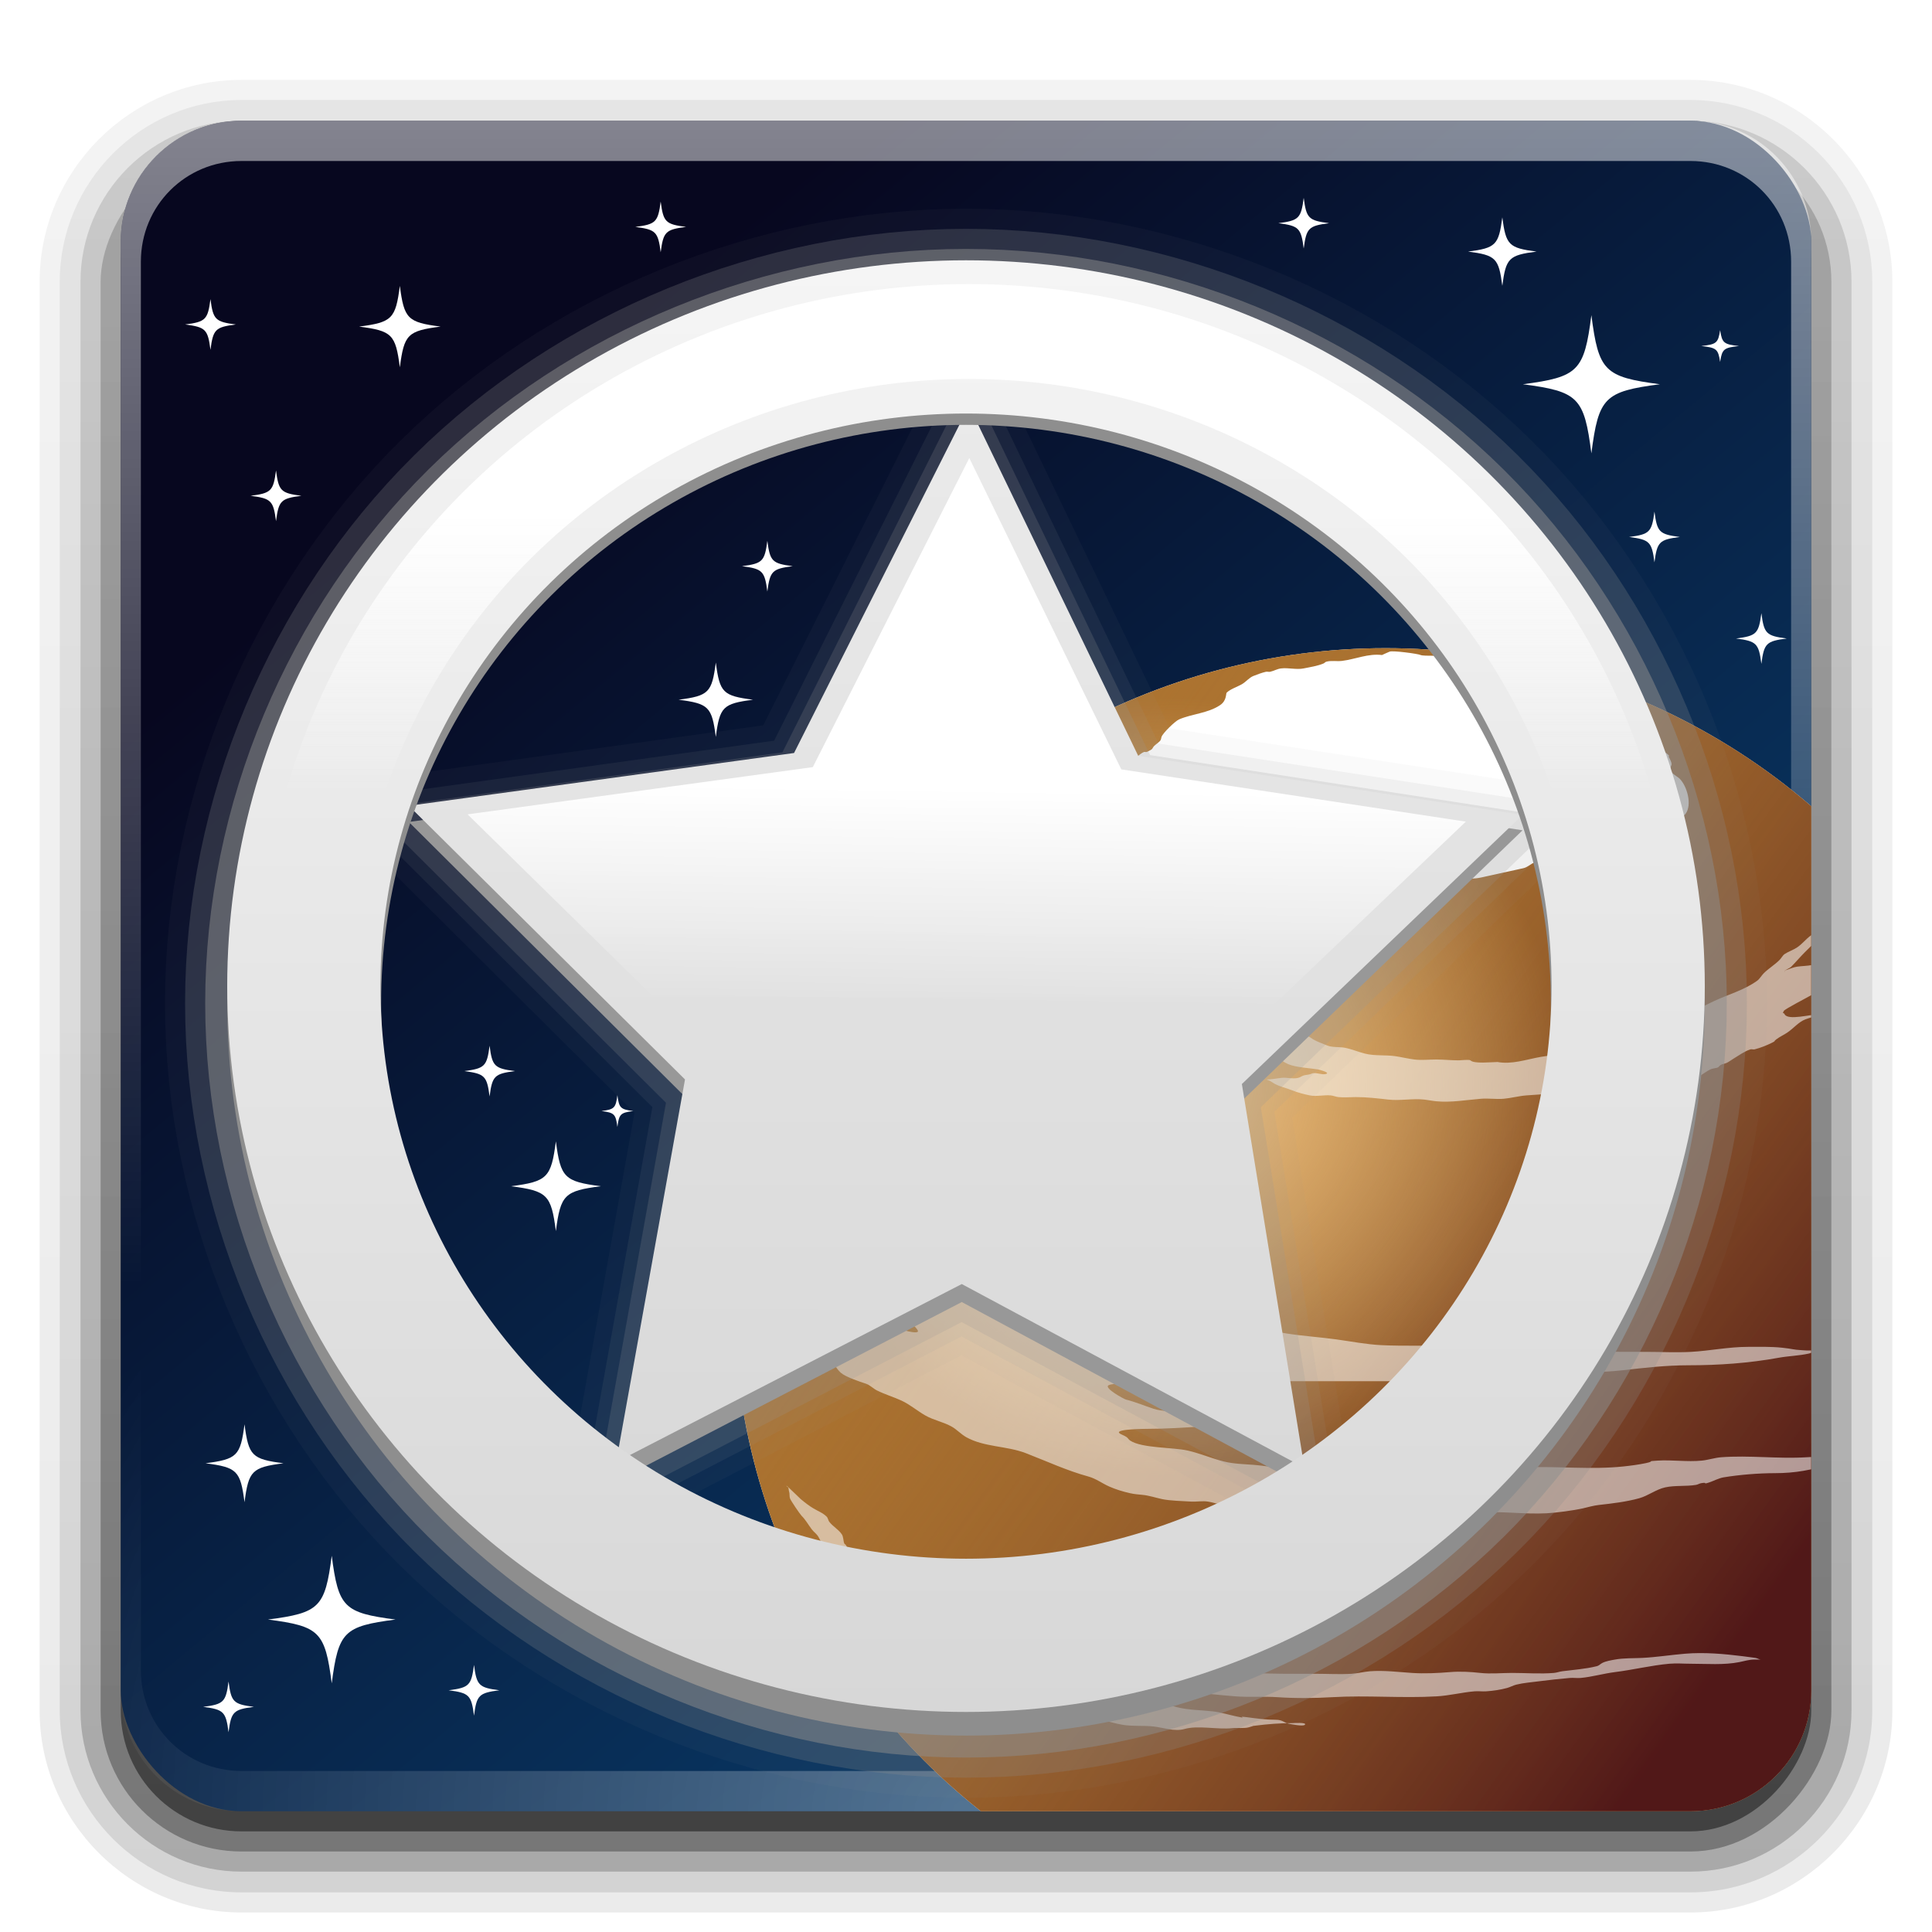 <?xml version="1.0" encoding="UTF-8" standalone="no"?>
<!-- Created with Inkscape (http://www.inkscape.org/) -->

<svg
   version="1.0"
   width="96"
   height="96"
   id="svg2408"
   sodipodi:docname="steam_icon_294100.svg"
   inkscape:version="1.2.2 (b0a8486541, 2022-12-01)"
   xmlns:inkscape="http://www.inkscape.org/namespaces/inkscape"
   xmlns:sodipodi="http://sodipodi.sourceforge.net/DTD/sodipodi-0.dtd"
   xmlns:xlink="http://www.w3.org/1999/xlink"
   xmlns="http://www.w3.org/2000/svg"
   xmlns:svg="http://www.w3.org/2000/svg"
   xmlns:rdf="http://www.w3.org/1999/02/22-rdf-syntax-ns#"
   xmlns:cc="http://creativecommons.org/ns#"
   xmlns:dc="http://purl.org/dc/elements/1.1/">
  <sodipodi:namedview
     id="namedview24059"
     pagecolor="#ffffff"
     bordercolor="#000000"
     borderopacity="0.25"
     inkscape:showpageshadow="2"
     inkscape:pageopacity="0.0"
     inkscape:pagecheckerboard="0"
     inkscape:deskcolor="#d1d1d1"
     showgrid="false"
     inkscape:zoom="7.5645694"
     inkscape:cx="48.119064"
     inkscape:cy="72.310792"
     inkscape:current-layer="svg2408"
     inkscape:window-width="2758"
     inkscape:window-height="1300"
     inkscape:window-x="1121"
     inkscape:window-y="1478"
     inkscape:window-maximized="0" />
  <defs
     id="defs2410">
    <linearGradient
       inkscape:collect="always"
       id="linearGradient12343">
      <stop
         style="stop-color:#a77330;stop-opacity:0;"
         offset="0"
         id="stop12339" />
      <stop
         style="stop-color:#511818;stop-opacity:1;"
         offset="0.76"
         id="stop12341" />
    </linearGradient>
    <linearGradient
       inkscape:collect="always"
       id="linearGradient12332">
      <stop
         style="stop-color:#f2c384;stop-opacity:1;"
         offset="0"
         id="stop12328" />
      <stop
         style="stop-color:#ffd78d;stop-opacity:0;"
         offset="0.597"
         id="stop12330" />
    </linearGradient>
    <linearGradient
       inkscape:collect="always"
       id="linearGradient4229">
      <stop
         style="stop-color:#fefefe;stop-opacity:0;"
         offset="0.628"
         id="stop4225" />
      <stop
         style="stop-color:#ffffff;stop-opacity:1;"
         offset="0.825"
         id="stop4227" />
    </linearGradient>
    <linearGradient
       inkscape:collect="always"
       id="linearGradient3218">
      <stop
         style="stop-color:#d9d9d9;stop-opacity:1;"
         offset="0"
         id="stop3214" />
      <stop
         style="stop-color:#eaeaea;stop-opacity:1;"
         offset="1"
         id="stop3216" />
    </linearGradient>
    <linearGradient
       inkscape:collect="always"
       id="linearGradient2860">
      <stop
         style="stop-color:#ffffff;stop-opacity:0;"
         offset="0"
         id="stop2856" />
      <stop
         style="stop-color:#ffffff;stop-opacity:1;"
         offset="0.392"
         id="stop2858" />
    </linearGradient>
    <linearGradient
       inkscape:collect="always"
       id="linearGradient2360">
      <stop
         style="stop-color:#d7d7d7;stop-opacity:1;"
         offset="0"
         id="stop2356" />
      <stop
         style="stop-color:#f5f5f5;stop-opacity:1;"
         offset="1"
         id="stop2358" />
    </linearGradient>
    <linearGradient
       id="linearGradient3729">
      <stop
         id="stop3731"
         style="stop-color:#1c59ad;stop-opacity:1"
         offset="0" />
      <stop
         id="stop3733"
         style="stop-color:#377ad6;stop-opacity:1"
         offset="1" />
    </linearGradient>
    <linearGradient
       x1="45.448"
       y1="92.54"
       x2="45.448"
       y2="7.017"
       id="ButtonShadow"
       gradientUnits="userSpaceOnUse"
       gradientTransform="scale(1.006,0.994)">
      <stop
         id="stop3750"
         style="stop-color:#000000;stop-opacity:1"
         offset="0" />
      <stop
         id="stop3752"
         style="stop-color:#000000;stop-opacity:0.588"
         offset="1" />
    </linearGradient>
    <linearGradient
       id="linearGradient3737">
      <stop
         id="stop3739"
         style="stop-color:#ffffff;stop-opacity:1"
         offset="0" />
      <stop
         id="stop3741"
         style="stop-color:#ffffff;stop-opacity:0"
         offset="1" />
    </linearGradient>
    <linearGradient
       id="linearGradient3700">
      <stop
         id="stop3702"
         style="stop-color:#083c6b;stop-opacity:1;"
         offset="0.197" />
      <stop
         id="stop3704"
         style="stop-color:#07071f;stop-opacity:1;"
         offset="1" />
    </linearGradient>
    <linearGradient
       x1="86.824"
       y1="89.824"
       x2="27.737"
       y2="18.498"
       id="linearGradient3706"
       xlink:href="#linearGradient3700"
       gradientUnits="userSpaceOnUse" />
    <filter
       color-interpolation-filters="sRGB"
       id="filter3174"
       x="-0.048"
       y="-0.048"
       width="1.095"
       height="1.097">
      <feGaussianBlur
         stdDeviation="1.71"
         id="feGaussianBlur3176" />
    </filter>
    <linearGradient
       x1="36.357"
       y1="6"
       x2="36.357"
       y2="63.893"
       id="linearGradient3188"
       xlink:href="#linearGradient3737"
       gradientUnits="userSpaceOnUse" />
    <linearGradient
       x1="45.448"
       y1="92.54"
       x2="45.448"
       y2="7.017"
       id="ButtonShadow-0"
       gradientUnits="userSpaceOnUse"
       gradientTransform="matrix(1.006,0,0,0.994,100,0)">
      <stop
         id="stop3750-8"
         style="stop-color:#000000;stop-opacity:1"
         offset="0" />
      <stop
         id="stop3752-5"
         style="stop-color:#000000;stop-opacity:0.588"
         offset="1" />
    </linearGradient>
    <linearGradient
       x1="32.251"
       y1="6.132"
       x2="32.251"
       y2="90.239"
       id="linearGradient3780"
       xlink:href="#ButtonShadow-0"
       gradientUnits="userSpaceOnUse"
       gradientTransform="matrix(1.024,0,0,1.012,-1.143,-98.071)" />
    <linearGradient
       x1="32.251"
       y1="6.132"
       x2="32.251"
       y2="90.239"
       id="linearGradient3772"
       xlink:href="#ButtonShadow-0"
       gradientUnits="userSpaceOnUse"
       gradientTransform="matrix(1.024,0,0,1.012,-1.143,-98.071)" />
    <linearGradient
       x1="32.251"
       y1="6.132"
       x2="32.251"
       y2="90.239"
       id="linearGradient3725"
       xlink:href="#ButtonShadow-0"
       gradientUnits="userSpaceOnUse"
       gradientTransform="matrix(1.024,0,0,1.012,-1.143,-98.071)" />
    <linearGradient
       x1="32.251"
       y1="6.132"
       x2="32.251"
       y2="90.239"
       id="linearGradient3721"
       xlink:href="#ButtonShadow-0"
       gradientUnits="userSpaceOnUse"
       gradientTransform="translate(0,-97)" />
    <linearGradient
       x1="32.251"
       y1="6.132"
       x2="32.251"
       y2="90.239"
       id="linearGradient3760"
       xlink:href="#ButtonShadow-0"
       gradientUnits="userSpaceOnUse"
       gradientTransform="matrix(1.024,0,0,1.012,-1.143,-98.071)" />
    <linearGradient
       id="linearGradient3737-0">
      <stop
         id="stop3739-6"
         style="stop-color:#ffffff;stop-opacity:1"
         offset="0" />
      <stop
         id="stop3741-0"
         style="stop-color:#ffffff;stop-opacity:0"
         offset="1" />
    </linearGradient>
    <radialGradient
       cx="48"
       cy="90.172"
       r="42"
       fx="48"
       fy="90.172"
       id="radialGradient2903"
       xlink:href="#linearGradient3737-0"
       gradientUnits="userSpaceOnUse"
       gradientTransform="matrix(1.157,0,0,0.996,-7.551,0.197)" />
    <clipPath
       id="clipPath3782">
      <path
         d="m -98,6 c -3.324,0 -6,2.676 -6,6 l 0,72 c 0,3.324 2.676,6 6,6 l 72,0 c 3.324,0 6,-2.676 6,-6 l 0,-72 c 0,-3.324 -2.676,-6 -6,-6 l -72,0 z m 59.062,12 C -38.336,17.991 -38,18.031 -38,18.031 l 0,12.062 C -50.051,30.306 -53,42.062 -53,42.062 l 9.062,0 0,12.062 -14.094,0 C -66.508,80.277 -86,77.938 -86,77.938 l 0,-12.062 c 0,0 12.376,2.298 18.688,-20.75 6.908,-25.227 24.168,-27.061 28.375,-27.125 z"
         inkscape:connector-curvature="0"
         id="path3784"
         style="fill:#ff00ff;fill-opacity:1;fill-rule:nonzero;stroke:none" />
    </clipPath>
    <filter
       x="-0.183"
       y="-0.146"
       width="1.366"
       height="1.292"
       color-interpolation-filters="sRGB"
       id="filter3786">
      <feGaussianBlur
         id="feGaussianBlur3788"
         stdDeviation="3.24" />
    </filter>
    <linearGradient
       x1="46.907"
       y1="75.471"
       x2="46.907"
       y2="36.246"
       id="linearGradient3745"
       xlink:href="#linearGradient3729"
       gradientUnits="userSpaceOnUse"
       gradientTransform="translate(-2)" />
    <linearGradient
       id="linearGradient3737-9">
      <stop
         id="stop3739-2"
         style="stop-color:#ffffff;stop-opacity:1"
         offset="0" />
      <stop
         id="stop3741-1"
         style="stop-color:#ffffff;stop-opacity:0"
         offset="1" />
    </linearGradient>
    <clipPath
       id="clipPath3613">
      <rect
         width="84"
         height="84"
         rx="6"
         ry="6"
         x="6"
         y="6"
         id="rect3615"
         style="fill:#ffffff;fill-opacity:1;fill-rule:nonzero;stroke:none" />
    </clipPath>
    <filter
       x="-0.196"
       y="-0.196"
       width="1.392"
       height="1.392"
       color-interpolation-filters="sRGB"
       id="filter3794">
      <feGaussianBlur
         id="feGaussianBlur3796"
         stdDeviation="5.28" />
    </filter>
    <linearGradient
       x1="48"
       y1="20.221"
       x2="48"
       y2="138.661"
       id="linearGradient4186"
       xlink:href="#linearGradient3737-9"
       gradientUnits="userSpaceOnUse" />
    <linearGradient
       id="linearGradient2660">
      <stop
         style="stop-color:#edeeec;stop-opacity:1;"
         offset="0"
         id="stop2662" />
      <stop
         style="stop-color:#babdb6;stop-opacity:1;"
         offset="1"
         id="stop2664" />
    </linearGradient>
    <linearGradient
       id="linearGradient15653">
      <stop
         style="stop-color:#f0f1ee;stop-opacity:1;"
         offset="0"
         id="stop15655" />
      <stop
         style="stop-color:#d5d9d1;stop-opacity:1;"
         offset="1"
         id="stop15657" />
    </linearGradient>
    <linearGradient
       inkscape:collect="always"
       xlink:href="#linearGradient2360"
       id="linearGradient2362"
       x1="48.354"
       y1="85.063"
       x2="48.354"
       y2="12.996"
       gradientUnits="userSpaceOnUse" />
    <linearGradient
       inkscape:collect="always"
       xlink:href="#linearGradient3218"
       id="linearGradient2862"
       x1="27.528"
       y1="44.51"
       x2="19.333"
       y2="-4.753"
       gradientUnits="userSpaceOnUse" />
    <linearGradient
       inkscape:collect="always"
       xlink:href="#linearGradient2860"
       id="linearGradient3212"
       gradientUnits="userSpaceOnUse"
       x1="23.646"
       y1="23.846"
       x2="19.333"
       y2="-4.753" />
    <linearGradient
       inkscape:collect="always"
       xlink:href="#linearGradient4229"
       id="linearGradient4222"
       gradientUnits="userSpaceOnUse"
       x1="48.354"
       y1="85.063"
       x2="48.354"
       y2="12.996"
       gradientTransform="translate(0.141,-0.268)" />
    <radialGradient
       inkscape:collect="always"
       xlink:href="#linearGradient12332"
       id="radialGradient12334"
       cx="-86.267"
       cy="25.836"
       fx="-86.267"
       fy="25.836"
       r="32.395"
       gradientUnits="userSpaceOnUse" />
    <linearGradient
       inkscape:collect="always"
       xlink:href="#linearGradient12343"
       id="linearGradient12345"
       x1="-101.981"
       y1="26.894"
       x2="-47.529"
       y2="66.011"
       gradientUnits="userSpaceOnUse" />
    <clipPath
       clipPathUnits="userSpaceOnUse"
       id="clipPath12613">
      <rect
         width="84"
         height="84"
         rx="6"
         ry="6"
         x="-138.722"
         y="-22.193"
         id="rect12615"
         style="fill:#000000;fill-opacity:1;fill-rule:nonzero;stroke:none" />
    </clipPath>
    <filter
       inkscape:collect="always"
       style="color-interpolation-filters:sRGB"
       id="filter14669"
       x="-0.103"
       y="-0.103"
       width="1.205"
       height="1.205">
      <feGaussianBlur
         inkscape:collect="always"
         stdDeviation="1.038"
         id="feGaussianBlur14671" />
    </filter>
    <filter
       inkscape:collect="always"
       style="color-interpolation-filters:sRGB"
       id="filter15399"
       x="-0.057"
       y="-0.057"
       width="1.113"
       height="1.113">
      <feGaussianBlur
         inkscape:collect="always"
         stdDeviation="1.527"
         id="feGaussianBlur15401" />
    </filter>
  </defs>
  <g
     id="layer7"
     style="display:inline">
    <path
       d="m 12,-95.031 c -5.511,0 -10.031,4.52 -10.031,10.031 l 0,71 c 0,5.511 4.52,10.031 10.031,10.031 l 72,0 c 5.511,0 10.031,-4.52 10.031,-10.031 l 0,-71 c 0,-5.511 -4.52,-10.031 -10.031,-10.031 l -72,0 z"
       transform="scale(1,-1)"
       id="path3786"
       style="opacity:0.08;fill:url(#linearGradient3760);fill-opacity:1;fill-rule:nonzero;stroke:none;display:inline" />
    <path
       d="m 12,-94.031 c -4.972,0 -9.031,4.06 -9.031,9.031 l 0,71 c 0,4.972 4.06,9.031 9.031,9.031 l 72,0 c 4.972,0 9.031,-4.06 9.031,-9.031 l 0,-71 c 0,-4.972 -4.06,-9.031 -9.031,-9.031 l -72,0 z"
       transform="scale(1,-1)"
       id="path3778"
       style="opacity:0.1;fill:url(#linearGradient3780);fill-opacity:1;fill-rule:nonzero;stroke:none;display:inline" />
    <path
       d="m 12,-93 c -4.409,0 -8,3.591 -8,8 l 0,71 c 0,4.409 3.591,8 8,8 l 72,0 c 4.409,0 8,-3.591 8,-8 l 0,-71 c 0,-4.409 -3.591,-8 -8,-8 l -72,0 z"
       transform="scale(1,-1)"
       id="path3770"
       style="opacity:0.2;fill:url(#linearGradient3772);fill-opacity:1;fill-rule:nonzero;stroke:none;display:inline" />
    <rect
       width="86"
       height="85"
       rx="7"
       ry="7"
       x="5"
       y="-92"
       transform="scale(1,-1)"
       id="rect3723"
       style="opacity:0.3;fill:url(#linearGradient3725);fill-opacity:1;fill-rule:nonzero;stroke:none;display:inline" />
    <rect
       width="84"
       height="84"
       rx="6"
       ry="6"
       x="6"
       y="-91"
       transform="scale(1,-1)"
       id="rect3716"
       style="opacity:0.45;fill:url(#linearGradient3721);fill-opacity:1;fill-rule:nonzero;stroke:none;display:inline" />
  </g>
  <g
     id="layer1">
    <rect
       width="84"
       height="84"
       rx="6"
       ry="6"
       x="6"
       y="6"
       id="rect2419"
       style="fill:url(#linearGradient3706);fill-opacity:1;fill-rule:nonzero;stroke:none" />
    <path
       d="M 12,6 C 8.676,6 6,8.676 6,12 l 0,2 0,68 0,2 c 0,0.335 0.041,0.651 0.094,0.969 0.049,0.296 0.097,0.597 0.188,0.875 0.01,0.03 0.021,0.064 0.031,0.094 0.099,0.288 0.235,0.547 0.375,0.812 0.145,0.274 0.316,0.536 0.5,0.781 0.184,0.246 0.374,0.473 0.594,0.688 0.44,0.428 0.943,0.815 1.5,1.094 0.279,0.14 0.573,0.247 0.875,0.344 -0.256,-0.1 -0.487,-0.236 -0.719,-0.375 -0.007,-0.004 -0.024,0.004 -0.031,0 -0.032,-0.019 -0.062,-0.043 -0.094,-0.062 -0.12,-0.077 -0.231,-0.164 -0.344,-0.25 -0.106,-0.081 -0.213,-0.161 -0.312,-0.25 C 8.478,88.557 8.309,88.373 8.156,88.188 8.049,88.057 7.938,87.922 7.844,87.781 7.819,87.743 7.805,87.695 7.781,87.656 7.716,87.553 7.651,87.452 7.594,87.344 7.493,87.149 7.388,86.928 7.312,86.719 7.305,86.697 7.289,86.678 7.281,86.656 7.249,86.564 7.245,86.469 7.219,86.375 7.188,86.268 7.148,86.172 7.125,86.062 7.052,85.721 7,85.364 7,85 L 7,83 7,15 7,13 C 7,10.218 9.218,8 12,8 l 2,0 68,0 2,0 c 2.782,0 5,2.218 5,5 l 0,2 0,68 0,2 c 0,0.364 -0.052,0.721 -0.125,1.062 -0.044,0.207 -0.088,0.398 -0.156,0.594 -0.008,0.022 -0.023,0.041 -0.031,0.062 -0.063,0.174 -0.138,0.367 -0.219,0.531 -0.042,0.083 -0.079,0.17 -0.125,0.25 -0.055,0.097 -0.127,0.188 -0.188,0.281 -0.094,0.141 -0.205,0.276 -0.312,0.406 -0.143,0.174 -0.303,0.347 -0.469,0.5 -0.011,0.01 -0.02,0.021 -0.031,0.031 -0.138,0.126 -0.285,0.234 -0.438,0.344 -0.103,0.073 -0.204,0.153 -0.312,0.219 -0.007,0.004 -0.024,-0.004 -0.031,0 -0.232,0.139 -0.463,0.275 -0.719,0.375 0.302,-0.097 0.596,-0.204 0.875,-0.344 0.557,-0.279 1.06,-0.666 1.5,-1.094 0.22,-0.214 0.409,-0.442 0.594,-0.688 0.184,-0.246 0.355,-0.508 0.5,-0.781 0.14,-0.265 0.276,-0.525 0.375,-0.812 0.01,-0.031 0.021,-0.063 0.031,-0.094 0.09,-0.278 0.139,-0.579 0.188,-0.875 C 89.959,84.651 90,84.335 90,84 l 0,-2 0,-68 0,-2 C 90,8.676 87.324,6 84,6 L 12,6 z"
       inkscape:connector-curvature="0"
       id="rect3728"
       style="opacity:0.5;fill:url(#linearGradient3188);fill-opacity:1;fill-rule:nonzero;stroke:none" />
    <path
       d="M 12,90 C 8.676,90 6,87.324 6,84 V 82 14 12 c 0,-0.335 0.041,-0.651 0.094,-0.969 0.049,-0.296 0.097,-0.597 0.188,-0.875 C 6.291,10.126 6.302,10.093 6.312,10.062 6.411,9.775 6.547,9.515 6.688,9.25 6.832,8.976 7.003,8.714 7.188,8.469 7.372,8.223 7.561,7.995 7.781,7.781 8.221,7.353 8.724,6.967 9.281,6.688 9.56,6.548 9.855,6.441 10.156,6.344 9.9,6.444 9.67,6.58 9.438,6.719 c -0.007,0.004 -0.024,-0.004 -0.031,0 -0.032,0.019 -0.062,0.043 -0.094,0.062 -0.12,0.077 -0.231,0.164 -0.344,0.25 -0.106,0.081 -0.213,0.161 -0.312,0.25 C 8.478,7.443 8.309,7.627 8.156,7.812 8.049,7.943 7.938,8.078 7.844,8.219 7.819,8.257 7.805,8.305 7.781,8.344 7.716,8.447 7.651,8.548 7.594,8.656 7.493,8.851 7.388,9.072 7.312,9.281 7.305,9.303 7.289,9.322 7.281,9.344 7.249,9.436 7.245,9.531 7.219,9.625 7.188,9.732 7.148,9.828 7.125,9.938 7.052,10.279 7,10.636 7,11 v 2 68 2 c 0,2.782 2.218,5 5,5 h 2 68 2 c 2.782,0 5,-2.218 5,-5 V 81 13 11 C 89,10.636 88.948,10.279 88.875,9.938 88.831,9.731 88.787,9.54 88.719,9.344 88.711,9.322 88.695,9.303 88.688,9.281 88.625,9.108 88.549,8.914 88.469,8.75 88.427,8.667 88.39,8.58 88.344,8.5 88.289,8.403 88.217,8.312 88.156,8.219 88.062,8.078 87.951,7.943 87.844,7.812 87.701,7.638 87.541,7.466 87.375,7.312 87.364,7.302 87.355,7.291 87.344,7.281 87.205,7.156 87.059,7.047 86.906,6.938 86.804,6.864 86.702,6.784 86.594,6.719 c -0.007,-0.004 -0.024,0.004 -0.031,0 -0.232,-0.139 -0.463,-0.275 -0.719,-0.375 0.302,0.097 0.596,0.204 0.875,0.344 0.557,0.279 1.06,0.666 1.5,1.094 0.22,0.214 0.409,0.442 0.594,0.688 0.184,0.246 0.355,0.508 0.5,0.781 0.14,0.265 0.276,0.525 0.375,0.812 0.01,0.031 0.021,0.063 0.031,0.094 0.09,0.278 0.139,0.579 0.188,0.875 C 89.959,11.349 90,11.665 90,12 v 2 68 2 c 0,3.324 -2.676,6 -6,6 z"
       inkscape:connector-curvature="0"
       id="path3615"
       style="display:inline;opacity:0.3;fill:url(#radialGradient2903);fill-opacity:1;fill-rule:nonzero;stroke:none" />
  </g>
  <g
     id="g12533"
     transform="translate(144.722,28.193)"
     clip-path="url(#clipPath12613)"
     style="display:inline;filter:url(#filter14669)">
    <circle
       style="display:inline;opacity:1;fill:#ffffff;fill-opacity:1;stroke:none;stroke-width:4.714;stroke-linecap:round;stroke-linejoin:round;stroke-dasharray:none;stroke-opacity:1;filter:url(#filter15399)"
       id="circle12361"
       cx="-75.871"
       cy="36.409"
       r="32.395" />
    <circle
       style="display:inline;opacity:1;fill:#ac7330;fill-opacity:1;stroke:none;stroke-width:4.714;stroke-linecap:round;stroke-linejoin:round;stroke-dasharray:none;stroke-opacity:1"
       id="path9642"
       cx="-75.871"
       cy="36.409"
       r="32.395" />
    <circle
       style="display:inline;opacity:1;fill:url(#linearGradient12345);fill-opacity:1;stroke:none;stroke-width:4.714;stroke-linecap:round;stroke-linejoin:round;stroke-dasharray:none;stroke-opacity:1"
       id="circle12336"
       cx="-75.871"
       cy="36.409"
       r="32.395" />
    <circle
       style="display:inline;opacity:1;fill:url(#radialGradient12334);fill-opacity:1;stroke:none;stroke-width:4.714;stroke-linecap:round;stroke-linejoin:round;stroke-dasharray:none;stroke-opacity:1"
       id="circle12325"
       cx="-75.871"
       cy="36.409"
       r="32.395" />
    <path
       style="opacity:1;fill:#ffffff;fill-opacity:1;stroke:none;stroke-width:4.714;stroke-linecap:round;stroke-linejoin:round;stroke-dasharray:none;stroke-opacity:1"
       d="m -76.043,4.356 c -0.687,-0.088 -1.325,0.207 -1.994,0.291 -0.263,0.033 -0.537,-0.031 -0.789,0.042 -0.048,0.014 -0.079,0.063 -0.125,0.083 -0.296,0.127 -0.683,0.186 -0.997,0.249 -0.358,0.072 -0.758,-0.045 -1.121,0 -0.193,0.024 -0.358,0.126 -0.54,0.166 -0.068,0.015 -0.14,-0.015 -0.208,0 -0.188,0.042 -0.439,0.134 -0.623,0.208 -0.218,0.087 -0.364,0.291 -0.581,0.415 -0.22,0.126 -0.569,0.237 -0.748,0.415 -0.048,0.047 0.013,0.393 -0.332,0.623 -0.605,0.403 -1.38,0.425 -2.035,0.706 -0.185,0.079 -0.805,0.671 -0.872,0.872 -0.026,0.078 -0.013,0.138 -0.083,0.208 -0.096,0.096 -0.196,0.155 -0.291,0.249 -0.043,0.043 -0.079,0.143 -0.125,0.166 -0.061,0.03 -0.177,0.11 -0.249,0.125 -0.041,0.008 -0.086,-0.015 -0.125,0 -0.191,0.076 -0.479,0.355 -0.623,0.498 -0.311,0.311 -0.521,1.319 -0.291,1.703 0.163,0.272 0.534,0.411 0.789,0.581 0.057,0.038 0.043,0.064 0.083,0.125 0.078,0.117 0.245,0.195 0.291,0.332 0.103,0.308 0.298,0.628 0.581,0.831 0.655,0.468 1.661,0.478 2.367,0.831 0.33,0.165 0.686,0.306 1.038,0.457 0.336,0.144 0.65,0.383 0.997,0.498 0.511,0.17 1.055,0.174 1.578,0.249 0.343,0.049 0.688,0.137 1.038,0.166 0.61,0.051 1.177,-0.213 1.786,-0.166 0.469,0.036 0.95,0.142 1.412,0.208 0.291,0.042 0.621,0 0.914,0 0.448,0 0.919,0.106 1.371,0.042 0.381,-0.054 0.727,-0.083 1.121,-0.083 0.692,0 1.672,0.104 2.326,-0.042 0.683,-0.152 1.386,-0.303 2.077,-0.457 0.198,-0.044 0.362,-0.202 0.54,-0.291 0.145,-0.073 0.342,-0.096 0.498,-0.125 0.951,-0.173 1.891,-0.307 2.824,-0.54 0.338,-0.085 0.907,0.013 1.287,-0.042 0.311,-0.044 0.63,-0.294 0.914,-0.415 0.241,-0.103 0.523,-0.141 0.748,-0.291 0.294,-0.196 0.537,-0.486 0.831,-0.706 0.138,-0.103 0.308,-0.147 0.415,-0.291 0.338,-0.451 0.076,-1.377 -0.291,-1.744 -0.112,-0.112 -0.401,-0.248 -0.457,-0.415 -0.032,-0.096 0.023,-0.212 0.042,-0.249 0.052,-0.103 -0.085,-0.336 -0.125,-0.415 -0.012,-0.025 0.02,-0.063 0,-0.083 -0.172,-0.172 -0.417,-0.293 -0.581,-0.457 -0.089,-0.089 -0.159,-0.302 -0.249,-0.415 -0.116,-0.144 -0.307,-0.232 -0.457,-0.332 -0.124,-0.082 -0.171,-0.278 -0.291,-0.374 -0.209,-0.167 -0.45,-0.296 -0.665,-0.457 -0.109,-0.082 -0.161,-0.202 -0.249,-0.291 -0.155,-0.155 -0.44,-0.158 -0.623,-0.249 -0.035,-0.018 -0.048,-0.066 -0.083,-0.083 -0.033,-0.017 -0.091,0.017 -0.125,0 -0.049,-0.025 -0.079,-0.094 -0.125,-0.125 -0.119,-0.079 -0.283,-0.158 -0.415,-0.208 -0.239,-0.09 -0.525,-0.096 -0.748,-0.208 -0.078,-0.039 -0.056,-0.09 -0.125,-0.125 -0.472,-0.236 -0.994,-0.472 -1.454,-0.748 -0.143,-0.086 -0.1,-0.012 -0.249,-0.042 -0.164,-0.033 -0.572,-0.298 -0.748,-0.374 -0.144,-0.062 -0.537,-0.082 -0.623,-0.125 -0.163,-0.081 -0.389,-0.123 -0.581,-0.166 -0.452,-0.1 -1.108,-0.083 -1.578,-0.083 -0.193,0 -0.434,0.038 -0.623,0 -0.127,-0.025 -0.244,-0.064 -0.374,-0.083 -0.185,-0.026 -1.23,0.029 -1.371,-0.042 -0.122,-0.061 -1.376,-0.23 -1.537,-0.166 -0.127,0.051 -0.249,0.111 -0.374,0.166 z"
       id="path11584" />
    <g
       id="g11597"
       style="opacity:0.546">
      <path
         style="opacity:1;fill:#ffffff;fill-opacity:1;stroke:none;stroke-width:4.714;stroke-linecap:round;stroke-linejoin:round;stroke-dasharray:none;stroke-opacity:1"
         d="m -101.565,49.41 c 0.157,0.547 0.612,0.582 1.038,0.914 0.183,0.143 0.324,0.345 0.498,0.498 0.188,0.165 0.419,0.321 0.623,0.457 0.353,0.235 1.397,0.666 1.827,0.789 0.226,0.064 0.485,0.083 0.706,0.166 0.51,0.191 0.851,0.664 1.371,0.872 0.463,0.185 0.974,0.313 1.454,0.457 0.718,0.215 1.415,0.529 2.16,0.665 0.825,0.15 1.698,0.083 2.533,0.083 0.707,0 1.413,0.042 2.118,0.042 0.407,0 0.84,-0.041 1.246,0 0.491,0.049 0.928,0.235 1.412,0.332 0.705,0.141 1.484,0.207 2.201,0.249 1.008,0.059 2.021,0.042 3.032,0.042 0.591,0 1.196,0.037 1.786,0 0.306,-0.019 0.609,-0.101 0.914,-0.125 0.69,-0.053 1.391,0.037 2.077,0.083 0.628,0.042 1.287,0.01 1.91,-0.042 0.49,-0.041 1.011,-0.012 1.495,0.042 0.51,0.057 1.067,0 1.578,0 0.684,0 1.396,0.057 2.077,0 0.141,-0.012 0.275,-0.065 0.415,-0.083 0.564,-0.074 1.149,-0.111 1.703,-0.249 0.146,-0.036 0.167,-0.104 0.291,-0.166 0.177,-0.089 0.43,-0.131 0.623,-0.166 0.449,-0.082 0.916,-0.059 1.371,-0.083 0.711,-0.037 1.412,-0.149 2.118,-0.208 0.945,-0.079 1.93,0.008 2.866,0.125 0.212,0.027 0.416,0.053 0.623,0.083 0.115,0.016 0.174,0.083 0.291,0.083 0.014,0 -0.028,0 -0.042,0 -0.097,0 -0.194,0 -0.291,0 -0.278,0 -0.477,0.071 -0.748,0.125 -0.779,0.156 -1.616,0.083 -2.409,0.083 -0.355,0 -0.726,-0.032 -1.08,0 -0.904,0.082 -1.807,0.304 -2.7,0.415 -0.568,0.071 -1.133,0.239 -1.703,0.291 -0.179,0.016 -0.361,-0.016 -0.54,0 -0.511,0.046 -1.023,0.098 -1.537,0.166 -0.366,0.049 -0.763,0.077 -1.121,0.166 -0.157,0.039 -0.301,0.123 -0.457,0.166 -0.33,0.09 -0.699,0.144 -1.038,0.166 -0.193,0.013 -0.388,-0.016 -0.581,0 -0.614,0.051 -1.239,0.212 -1.869,0.249 -1.726,0.102 -3.464,-0.06 -5.191,0.042 -0.914,0.054 -1.829,0.061 -2.741,0 -0.691,-0.046 -1.387,0.012 -2.077,-0.042 -0.757,-0.058 -1.492,-0.145 -2.243,-0.208 -0.661,-0.055 -1.327,-0.042 -1.994,-0.042 -0.249,0 -0.546,-0.044 -0.789,0 -0.034,0.006 -0.623,0.181 -0.623,0.208 0,0.08 1.244,0.108 1.329,0.125 0.073,0.015 0.135,0.068 0.208,0.083 0.068,0.014 0.14,-0.015 0.208,0 0.121,0.027 0.215,0.127 0.332,0.166 0.209,0.07 0.451,0.154 0.665,0.208 0.589,0.147 1.19,0.141 1.786,0.208 0.385,0.043 0.785,0.168 1.163,0.249 0.718,0.154 -0.1,-0.044 0.54,0.042 0.468,0.062 0.936,0.125 1.412,0.125 0.373,0 0.415,0.159 0.706,0.208 0.103,0.017 0.656,0.133 0.748,0.042 0.133,-0.133 -0.598,-0.083 -0.623,-0.083 -0.621,0 -1.216,0.048 -1.827,0.125 -0.663,0.083 0.369,-0.117 -0.332,0.083 -0.233,0.067 -0.585,0.014 -0.831,0.042 -0.721,0.08 -1.697,-0.15 -2.367,0.042 -0.495,0.141 -1.042,-0.07 -1.537,-0.125 -0.512,-0.057 -1.035,5.98e-4 -1.537,-0.083 -0.36,-0.06 -0.722,-0.178 -1.08,-0.249 -0.054,-0.011 -0.117,0.025 -0.166,0 -0.028,-0.014 -0.014,-0.069 -0.042,-0.083 -0.102,-0.051 -0.705,-0.145 -0.831,-0.166 -0.368,-0.061 -1.406,-0.059 -1.703,-0.208 -0.162,-0.081 -0.326,-0.228 -0.498,-0.291 -0.079,-0.029 -0.168,-0.019 -0.249,-0.042 -0.144,-0.039 -0.272,-0.123 -0.415,-0.166 -0.305,-0.092 -0.598,-0.099 -0.831,-0.332 -0.22,-0.22 -0.483,-0.241 -0.748,-0.374 -0.242,-0.121 -0.367,-0.329 -0.623,-0.457 -0.344,-0.172 -0.743,-0.247 -1.08,-0.415 -0.224,-0.112 -0.467,-0.254 -0.706,-0.374 -0.017,-0.009 -1.157,-0.463 -1.08,-0.54 0.05,-0.05 0.138,0.032 0.208,0.042 0.279,0.04 1.64,0.26 1.827,0.166 0.129,-0.064 -1.019,-0.417 -1.08,-0.457 -0.353,-0.235 -0.726,-0.346 -1.121,-0.498 -0.509,-0.196 -0.986,-0.487 -1.371,-0.872 -0.422,-0.422 -0.901,-0.728 -1.371,-1.08 -0.106,-0.08 -0.217,-0.311 -0.249,-0.332 -0.086,-0.057 -0.506,-0.437 -0.54,-0.54 -0.164,-0.491 -0.377,-0.586 -0.623,-0.955 -0.089,-0.134 -0.153,-0.287 -0.249,-0.415 -0.069,-0.092 -0.185,-0.154 -0.249,-0.249 -0.096,-0.145 -0.159,-0.307 -0.249,-0.457 -0.09,-0.151 -0.23,-0.237 -0.332,-0.374 -0.169,-0.225 -0.298,-0.464 -0.498,-0.664 -0.088,-0.088 -0.544,-0.759 -0.581,-0.872 -0.035,-0.105 -0.008,-0.231 -0.042,-0.332 -0.024,-0.071 -0.019,-0.141 -0.042,-0.208 0,-2e-6 -0.121,-0.083 -0.083,-0.083 0.025,0 0.638,0.608 0.706,0.665 0.199,0.166 0.4,0.323 0.623,0.457 0.237,0.142 0.472,0.222 0.664,0.415 0.061,0.061 0.073,0.18 0.125,0.249 0.173,0.231 0.463,0.383 0.623,0.623 0.089,0.133 0.07,0.321 0.125,0.457 0.015,0.036 0.063,0.049 0.083,0.083 0.207,0.345 0.27,0.602 0.498,0.831 0.028,0.028 0.055,-0.028 0.083,0 0.02,0.02 -0.02,0.063 0,0.083 0.014,0.014 0.111,0.028 0.125,0.042 0.024,0.024 -0.067,0.143 0.083,0.083 0.121,-0.049 0.222,-0.138 0.332,-0.208 z"
         id="path11586" />
      <path
         style="opacity:1;fill:#ffffff;fill-opacity:1;stroke:none;stroke-width:4.714;stroke-linecap:round;stroke-linejoin:round;stroke-dasharray:none;stroke-opacity:1"
         d="m -105.012,36.12 c 0.109,0.487 0.603,0.738 0.789,1.204 0.086,0.216 -0.028,0.456 0.042,0.665 0.012,0.037 0.066,0.048 0.083,0.083 0.108,0.216 -0.083,0.474 0.083,0.706 0.118,0.166 0.321,0.262 0.457,0.415 0.224,0.251 0.367,0.611 0.623,0.831 0.244,0.209 0.915,0.43 1.246,0.54 0.198,0.066 0.352,0.239 0.54,0.332 0.387,0.194 0.812,0.32 1.204,0.498 0.431,0.196 0.791,0.511 1.204,0.748 0.408,0.233 0.878,0.316 1.287,0.54 0.275,0.15 0.475,0.388 0.748,0.54 0.896,0.498 2.005,0.426 2.949,0.789 1.032,0.397 2.05,0.873 3.115,1.163 0.378,0.103 0.688,0.343 1.038,0.498 0.33,0.146 0.687,0.254 1.038,0.332 0.221,0.049 0.4,0.061 0.623,0.083 0.319,0.032 0.644,0.141 0.955,0.208 0.401,0.086 1.033,0.1 1.454,0.125 0.265,0.016 0.567,-0.044 0.831,0 0.389,0.065 0.765,0.213 1.163,0.249 0.317,0.029 0.685,-0.002 0.997,0.083 0.435,0.119 0.877,0.287 1.329,0.332 0.528,0.053 1.055,-0.039 1.578,-0.083 0.63,-0.052 1.565,-0.045 2.201,0 0.36,0.026 0.72,0.055 1.08,0.083 0.495,0.038 1,-0.041 1.495,0 0.683,0.057 1.389,0.071 2.077,0.042 0.528,-0.023 1.051,-0.133 1.578,-0.166 1.107,-0.069 2.215,0.097 3.323,0.042 0.473,-0.024 1.354,-0.14 1.827,-0.249 0.269,-0.062 0.51,-0.135 0.789,-0.166 0.657,-0.073 1.354,-0.155 1.994,-0.332 0.449,-0.125 0.84,-0.441 1.287,-0.54 0.496,-0.11 1.038,-0.041 1.537,-0.125 0.086,-0.014 0.163,-0.067 0.249,-0.083 0.374,-0.068 0.042,0.083 0.415,-0.042 0.227,-0.076 0.465,-0.209 0.706,-0.249 0.779,-0.13 1.745,-0.208 2.533,-0.208 1.061,0 1.834,-0.16 2.824,-0.457 0.224,-0.067 0.559,-0.102 0.706,-0.249 0.015,-0.015 0.239,0.031 0.166,-0.042 -0.152,-0.152 -1.819,-0.06 -2.118,-0.042 -1.405,0.088 -2.832,-0.108 -4.236,0 -0.323,0.025 -0.635,0.134 -0.955,0.166 -0.726,0.073 -1.473,-0.046 -2.201,0 -0.601,0.038 -0.083,0.018 -0.581,0.125 -0.351,0.075 -0.766,0.129 -1.121,0.166 -1.605,0.169 -3.248,-0.02 -4.859,0.042 -0.928,0.036 -1.855,0.129 -2.783,0.166 -1.015,0.041 -2.02,-0.041 -3.032,-0.083 -0.896,-0.037 -1.802,0 -2.7,0 -0.621,0 -1.249,0.026 -1.869,0 -1.631,-0.068 0.497,-0.013 -0.914,-0.083 -0.358,-0.018 -0.722,0.028 -1.08,0 -0.388,-0.03 -0.775,-0.097 -1.163,-0.125 -0.484,-0.035 -0.978,-0.047 -1.454,-0.166 -0.615,-0.154 -1.165,-0.397 -1.786,-0.54 -0.734,-0.169 -2.284,-0.111 -2.866,-0.498 -0.069,-0.046 -0.111,-0.125 -0.166,-0.166 -0.128,-0.096 -0.298,-0.132 -0.374,-0.208 -0.205,-0.205 1.37,-0.208 1.371,-0.208 0.944,0 1.885,-0.062 2.824,-0.125 0.217,-0.014 1.148,0.015 1.287,-0.125 0.091,-0.091 -0.17,-0.052 -0.374,-0.083 -0.272,-0.042 -0.56,-0.109 -0.831,-0.166 -0.633,-0.133 -1.274,-0.268 -1.91,-0.374 -0.223,-0.037 -0.444,-0.051 -0.665,-0.125 -0.456,-0.152 -0.905,-0.34 -1.371,-0.457 -0.09,-0.022 -1.089,-0.562 -0.872,-0.706 0.183,-0.122 1.454,-0.149 1.744,-0.166 1.256,-0.074 2.52,-0.042 3.779,-0.042 3.226,0 6.451,0 9.677,0 0.955,0 1.91,0 2.866,0 0.662,0 1.334,0.035 1.994,-0.042 0.515,-0.059 1.016,-0.183 1.537,-0.208 0.723,-0.034 1.437,-0.111 2.16,-0.166 0.593,-0.046 1.195,-0.056 1.786,-0.125 1.091,-0.126 2.18,-0.249 3.281,-0.249 1.501,0 3.008,-0.105 4.485,-0.374 0.497,-0.09 0.996,-0.097 1.495,-0.208 0.116,-0.026 0.375,-0.123 0.291,-0.208 -0.04,-0.04 -0.104,0.035 -0.125,0.042 -0.099,0.033 -0.441,0.003 -0.498,0 -0.499,-0.029 -0.434,-0.066 -0.997,-0.125 -0.567,-0.059 -1.134,-0.042 -1.703,-0.042 -0.951,0 -1.88,0.197 -2.824,0.249 -0.729,0.04 -1.471,0 -2.201,0 -1.206,0 -2.409,0.003 -3.613,-0.042 -1.064,-0.039 -2.135,0.056 -3.198,0 -1.012,-0.053 -2.017,-0.216 -3.032,-0.249 -1.106,-0.036 -2.217,0.009 -3.323,-0.042 -0.762,-0.035 -1.53,-0.189 -2.284,-0.291 -0.813,-0.11 -1.64,-0.163 -2.45,-0.291 -0.532,-0.084 -0.246,-0.091 -0.831,-0.208 -0.748,-0.15 -1.524,-0.193 -2.284,-0.249 -0.833,-0.062 -1.711,0.01 -2.533,-0.166 -0.605,-0.13 -1.185,-0.39 -1.786,-0.54 -0.4,-0.1 -0.8,-0.173 -1.204,-0.249 -5.07e-4,-9.5e-5 -0.664,-0.083 -0.665,-0.083 -0.594,-0.137 -1.141,-0.523 -1.703,-0.748 -0.5,-0.2 -1.057,-0.3 -1.537,-0.54 -0.276,-0.138 -0.488,-0.378 -0.748,-0.54 -0.282,-0.176 -0.565,-0.341 -0.831,-0.54 -0.267,-0.2 -0.365,-0.62 -0.581,-0.872 -0.672,-0.784 -1.298,-1.636 -1.869,-2.492 -0.274,-0.412 -0.639,-0.789 -1.038,-1.08 -0.337,-0.245 -0.701,-0.452 -0.997,-0.748 -0.067,-0.067 -0.123,-0.215 -0.166,-0.291 -0.122,-0.214 -0.295,-0.438 -0.457,-0.623 -0.31,-0.354 -0.735,-0.604 -1.08,-0.914 -0.317,-0.285 -0.493,-0.743 -0.831,-0.997 -0.193,-0.145 -0.447,-0.204 -0.706,-0.291 -0.209,-0.07 0.239,0.685 0.249,0.706 0.085,0.171 0.012,0.074 0.042,0.249 0.048,0.288 0.186,0.587 0.332,0.831 0.086,0.144 0.258,0.266 0.332,0.415 0.093,0.185 0.178,0.394 0.291,0.581 0.295,0.492 0.841,0.759 0.955,1.329 0.014,0.07 0.083,0.209 0.042,0.291 -0.106,0.213 -1.267,-0.096 -1.454,-0.125 -0.275,-0.042 -0.406,-0.115 -0.581,-0.291 -0.184,-0.184 -0.415,-0.332 -0.581,-0.54 -0.27,-0.337 -0.413,-0.771 -0.581,-1.163 -0.125,-0.292 -0.398,-0.505 -0.54,-0.789 -0.138,-0.276 -0.246,-0.504 -0.498,-0.706 -0.074,-0.06 -0.817,-0.844 -0.831,-0.831 -0.096,0.095 0.114,0.394 0.166,0.457 0.389,0.466 0.377,0.755 0.623,1.246 0.065,0.129 0.166,0.212 0.166,0.374 0,0.122 0.218,0.521 0.249,0.706 0.069,0.413 0.066,1.099 0.332,1.454 0.019,0.025 0.061,0.02 0.083,0.042 0.042,0.042 0.059,0.167 0.083,0.208 0.058,0.097 0.181,0.159 0.249,0.249 0.125,0.167 0.2,0.375 0.332,0.54 0.153,0.191 0.309,0.384 0.457,0.581 0.132,0.177 0.2,0.405 0.332,0.581 0.155,0.206 0.678,0.664 0.748,0.872 0.154,0.461 0.483,0.921 0.623,1.412 0.135,0.472 0.151,0.999 0.332,1.454 0.061,0.152 0.652,0.943 0.748,1.038 0.172,0.172 0.439,0.296 0.54,0.498 0.033,0.066 0.358,0.348 0.291,0.415 -0.141,0.141 -1.215,-0.228 -1.371,-0.291 -0.311,-0.124 -0.613,-0.226 -0.831,-0.498 -0.16,-0.2 0.005,-0.073 -0.249,-0.291 -0.171,-0.147 -0.401,-0.23 -0.54,-0.415 -0.274,-0.365 -0.516,-0.777 -0.748,-1.163 -1.2e-4,-1.88e-4 -0.166,-0.166 -0.166,-0.166 -0.012,-0.025 0.012,-0.058 0,-0.083 -0.073,-0.145 -0.235,-0.244 -0.332,-0.374 -0.131,-0.175 -0.343,-0.535 -0.498,-0.665 -0.086,-0.071 -0.204,-0.096 -0.291,-0.166 -0.091,-0.073 -0.17,-0.196 -0.249,-0.249 -0.023,-0.015 -0.06,0.015 -0.083,0 -0.078,-0.052 -0.157,-0.188 -0.249,-0.249 -0.152,-0.101 -0.307,-0.141 -0.415,-0.249 -0.036,-0.037 -0.078,0.183 -0.083,0.208 -0.057,0.284 0.042,0.582 0.166,0.831 0.1,0.2 0.279,0.351 0.374,0.54 0.065,0.129 0.085,0.322 0.166,0.457 0.14,0.233 0.299,0.432 0.415,0.665 0.036,0.072 0.027,0.22 0.083,0.332 0.07,0.139 -0.241,-0.012 -0.291,-0.042 -0.099,-0.059 -0.212,-0.212 -0.291,-0.291 -0.103,-0.103 -0.251,-0.211 -0.332,-0.332 -0.117,-0.176 -0.199,-0.341 -0.374,-0.457 -0.093,-0.062 -0.323,-0.507 -0.374,-0.457 -0.036,0.037 -0.064,0.66 -0.042,0.748 0.011,0.046 0.396,0.699 0.415,0.706 0.094,0.035 0.194,0.055 0.291,0.083 z"
         id="path11588" />
      <path
         style="opacity:1;fill:#ffffff;fill-opacity:1;stroke:none;stroke-width:4.714;stroke-linecap:round;stroke-linejoin:round;stroke-dasharray:none;stroke-opacity:1"
         d="m -70.333,24.574 c 0.731,0.139 1.449,-0.124 2.16,-0.249 0.859,-0.152 1.773,-0.133 2.616,-0.374 0.384,-0.11 0.737,-0.352 1.121,-0.457 0.284,-0.078 0.563,-0.157 0.831,-0.291 0.275,-0.137 0.506,-0.38 0.789,-0.498 0.209,-0.087 0.45,-0.169 0.664,-0.249 0.307,-0.115 0.749,-0.097 1.08,-0.208 0.528,-0.176 1.032,-0.473 1.537,-0.706 0.711,-0.328 1.472,-0.536 2.118,-0.997 0.14,-0.1 0.214,-0.256 0.332,-0.374 0.239,-0.239 0.546,-0.421 0.789,-0.665 0.081,-0.081 0.16,-0.232 0.249,-0.291 0.191,-0.127 0.428,-0.202 0.623,-0.332 0.247,-0.165 0.429,-0.405 0.665,-0.581 0.655,-0.491 1.089,-1.211 1.744,-1.703 0.06,-0.045 0.457,-0.246 0.457,-0.249 0,-0.044 -0.022,0.085 -0.042,0.125 -0.025,0.049 -0.094,0.079 -0.125,0.125 -0.159,0.239 -0.443,0.425 -0.623,0.665 -0.368,0.491 0.238,-0.178 -0.208,0.332 -0.479,0.548 -0.985,1.026 -1.495,1.537 -0.23,0.23 -0.432,0.474 -0.664,0.706 -0.076,0.076 -0.313,0.17 -0.332,0.208 -0.006,0.012 -0.014,0.042 0,0.042 0.014,0 -0.01,-0.032 0,-0.042 0.022,-0.022 0.054,-0.032 0.083,-0.042 0.16,-0.053 0.371,-0.142 0.54,-0.166 0.243,-0.035 0.509,-0.035 0.748,-0.083 0.426,-0.085 0.674,-0.346 0.997,-0.54 0.503,-0.302 1,-0.645 1.537,-0.914 0.217,-0.108 0.506,-0.299 0.665,-0.457 0.014,-0.014 0.111,-0.028 0.125,-0.042 0.088,-0.088 0.205,-0.246 0.291,-0.332 0.023,-0.023 0.247,-0.169 0.291,-0.125 0.174,0.174 -0.66,1.074 -0.789,1.246 -0.265,0.353 -0.408,0.435 -0.748,0.706 -0.397,0.317 -0.715,0.733 -1.121,1.038 -0.192,0.144 -0.433,0.222 -0.623,0.374 -0.216,0.172 -0.43,0.393 -0.664,0.54 -0.167,0.104 -1.322,0.693 -1.371,0.789 -0.09,0.179 -0.019,0.045 0.042,0.166 0.161,0.321 1.304,0 1.703,0 0.241,0 0.498,-0.122 0.498,-0.083 0,0.029 -0.799,0.196 -1.163,0.332 -0.345,0.129 -0.587,0.447 -0.914,0.665 -0.181,0.121 -0.36,0.197 -0.54,0.332 -0.154,0.116 -0.004,0.065 -0.208,0.166 -0.265,0.132 -0.586,0.261 -0.872,0.332 -0.062,0.016 -0.147,-0.02 -0.208,0 -0.301,0.1 -0.549,0.288 -0.831,0.457 -0.109,0.065 -0.219,0.151 -0.332,0.208 -0.104,0.052 -0.236,0.053 -0.332,0.125 -0.083,0.062 -0.066,0.099 -0.166,0.125 -0.103,0.026 -0.236,0.035 -0.332,0.083 -0.273,0.136 -0.568,0.397 -0.872,0.498 -0.271,0.09 -0.559,0.238 -0.831,0.374 -0.198,0.099 -0.412,0.321 -0.623,0.374 -0.258,0.064 -0.56,0.117 -0.831,0.208 -0.161,0.054 -0.328,0.142 -0.498,0.166 -0.204,0.029 -0.418,-0.023 -0.623,0 -0.102,0.011 -1.408,0.148 -1.537,0.083 -0.046,-0.023 0.349,-0.254 0.374,-0.291 0.066,-0.099 0.151,-0.175 0.249,-0.249 0.037,-0.028 0.756,-0.323 0.664,-0.415 -0.029,-0.029 -0.377,-0.003 -0.415,0 -0.39,0.033 -0.785,0.139 -1.163,0.208 -0.511,0.093 -1.059,0.133 -1.578,0.208 -0.488,0.07 -0.965,0.087 -1.454,0.125 -0.376,0.029 -0.746,0.132 -1.121,0.166 -0.371,0.034 -0.75,-0.029 -1.121,0 -0.735,0.057 -1.501,0.199 -2.243,0.125 -0.195,-0.019 -0.388,-0.062 -0.581,-0.083 -0.588,-0.065 -1.198,0.065 -1.786,0 -0.538,-0.06 -1.075,-0.125 -1.62,-0.125 -0.283,0 -0.591,0.031 -0.872,0 -0.127,-0.014 -0.247,-0.07 -0.374,-0.083 -0.334,-0.033 -0.709,0.066 -1.038,0 -0.277,-0.055 -0.594,-0.138 -0.872,-0.249 -0.331,-0.133 -0.703,-0.206 -0.955,-0.374 -0.102,-0.068 -0.213,-0.136 -0.332,-0.166 -0.013,-0.003 -0.055,0 -0.042,0 0.272,0 0.519,-0.053 0.789,-0.083 0.259,-0.029 0.575,0.064 0.831,0 0.098,-0.024 0.193,-0.1 0.291,-0.125 0.126,-0.032 0.264,-0.028 0.374,-0.083 0.199,-0.1 0.548,0.1 0.748,0 0.137,-0.069 -0.384,-0.202 -0.415,-0.208 -0.441,-0.073 -0.897,-0.084 -1.329,-0.208 -0.508,-0.145 -0.848,-0.554 -1.246,-0.872 -0.18,-0.144 -0.394,-0.238 -0.581,-0.332 -0.206,-0.103 -0.38,-0.295 -0.581,-0.415 -0.259,-0.155 -0.558,-0.252 -0.831,-0.374 -0.332,-0.147 -1.022,-0.233 -1.287,-0.498 -0.123,-0.123 -0.244,-0.247 -0.415,-0.332 -0.065,-0.033 -0.81,-0.228 -0.748,-0.291 0.03,-0.03 0.631,0.328 0.914,0.415 0.72,0.222 1.487,0.243 2.201,0.457 0.432,0.13 1.106,0.395 1.537,0.457 0.153,0.022 0.351,-6.33e-4 0.498,0.042 0.048,0.014 0.077,0.067 0.125,0.083 0.133,0.044 0.482,0.143 0.623,0.166 0.181,0.03 0.404,-0.003 0.581,0.042 0.111,0.028 0.2,0.112 0.291,0.166 0.194,0.116 0.459,0.202 0.665,0.291 0.295,0.126 0.615,0.065 0.914,0.125 0.333,0.067 0.67,0.209 0.997,0.291 0.482,0.12 1.008,0.055 1.495,0.125 0.321,0.046 0.634,0.126 0.955,0.166 0.345,0.043 0.731,0 1.08,0 0.373,0 0.745,0.042 1.121,0.042 0.069,0 0.53,-0.052 0.581,0 0.184,0.184 1.05,0.083 1.329,0.083 z"
         id="path11592" />
    </g>
  </g>
  <g
     id="g13366"
     style="display:inline">
    <path
       id="path14659"
       style="display:inline;opacity:0.2;fill:#989898;fill-opacity:1;stroke:none;stroke-width:0;stroke-linecap:round;stroke-linejoin:round;stroke-dasharray:none;stroke-opacity:1"
       inkscape:transform-center-x="-0.069744455"
       inkscape:transform-center-y="-2.7258319"
       sodipodi:type="inkscape:offset"
       inkscape:radius="0.83052647"
       inkscape:original="M 18.380859 -4.46875 L 12.957031 12.980469 L -4.4921875 18.404297 L 10.427734 28.953125 L 10.193359 47.224609 L 24.837891 36.296875 L 42.142578 42.164062 L 36.273438 24.859375 L 47.203125 10.216797 L 28.931641 10.449219 L 18.380859 -4.46875 z "
       d="m 18.25,-5.289 a 0.831,0.831 0 0 0 -0.662,0.574 L 12.293,12.316 -4.738,17.611 a 0.831,0.831 0 0 0 -0.232,1.471 l 14.562,10.297 -0.229,17.836 a 0.831,0.831 0 0 0 1.326,0.676 L 24.984,37.223 41.875,42.951 a 0.831,0.831 0 0 0 1.055,-1.055 L 37.201,25.006 47.869,10.713 A 0.831,0.831 0 0 0 47.193,9.387 L 29.357,9.613 19.059,-4.949 A 0.831,0.831 0 0 0 18.25,-5.289 Z"
       transform="matrix(1.043,0.174,-0.174,1.048,28.2,22.337)" />
    <path
       id="path14663"
       style="display:inline;opacity:0.1;fill:#989898;fill-opacity:1;stroke:none;stroke-width:0;stroke-linecap:round;stroke-linejoin:round;stroke-dasharray:none;stroke-opacity:1"
       inkscape:transform-center-x="-0.069744455"
       inkscape:transform-center-y="-2.7258319"
       sodipodi:type="inkscape:offset"
       inkscape:radius="1.4249061"
       inkscape:original="M 18.380859 -4.46875 L 12.957031 12.980469 L -4.4921875 18.404297 L 10.427734 28.953125 L 10.193359 47.224609 L 24.837891 36.296875 L 42.142578 42.164062 L 36.273438 24.859375 L 47.203125 10.216797 L 28.931641 10.449219 L 18.380859 -4.46875 z "
       d="m 18.158,-5.875 a 1.425,1.425 0 0 0 -1.139,0.982 L 11.818,11.842 -4.916,17.043 a 1.425,1.425 0 0 0 -0.398,2.525 L 8.994,29.684 8.77,47.207 a 1.425,1.425 0 0 0 2.275,1.16 l 14.045,-10.48 16.596,5.627 a 1.425,1.425 0 0 0 1.807,-1.807 L 37.863,25.111 48.346,11.068 A 1.425,1.425 0 0 0 47.186,8.793 L 29.662,9.016 19.545,-5.291 A 1.425,1.425 0 0 0 18.158,-5.875 Z"
       transform="matrix(1.043,0.174,-0.174,1.048,28.2,22.337)" />
    <path
       id="path14666"
       style="display:inline;opacity:0.05;fill:#989898;fill-opacity:1;stroke:none;stroke-width:0;stroke-linecap:round;stroke-linejoin:round;stroke-dasharray:none;stroke-opacity:1"
       inkscape:transform-center-x="-0.069744455"
       inkscape:transform-center-y="-2.7258319"
       sodipodi:type="inkscape:offset"
       inkscape:radius="2.205301"
       inkscape:original="M 18.380859 -4.46875 L 12.957031 12.980469 L -4.4921875 18.404297 L 10.427734 28.953125 L 10.193359 47.224609 L 24.837891 36.296875 L 42.142578 42.164062 L 36.273438 24.859375 L 47.203125 10.216797 L 28.931641 10.449219 L 18.380859 -4.46875 z "
       d="m 18.035,-6.646 a 2.206,2.206 0 0 0 -1.76,1.523 L 11.195,11.219 -5.146,16.299 a 2.206,2.206 0 0 0 -0.619,3.906 l 13.973,9.879 -0.219,17.113 a 2.206,2.206 0 0 0 3.523,1.795 l 13.717,-10.234 16.205,5.494 a 2.206,2.206 0 0 0 2.797,-2.797 L 38.734,25.25 48.971,11.535 A 2.206,2.206 0 0 0 47.176,8.012 L 30.062,8.229 20.182,-5.742 a 2.206,2.206 0 0 0 -2.146,-0.904 z"
       transform="matrix(1.043,0.174,-0.174,1.048,28.2,22.337)" />
    <path
       sodipodi:type="star"
       style="display:inline;fill:#989898;fill-opacity:1;stroke:none;stroke-width:0;stroke-linecap:round;stroke-linejoin:round;stroke-dasharray:none;stroke-opacity:1"
       id="path2320"
       inkscape:flatsided="false"
       sodipodi:sides="5"
       sodipodi:cx="22.68572"
       sodipodi:cy="22.707981"
       sodipodi:r1="27.515903"
       sodipodi:r2="13.757952"
       sodipodi:arg1="0.78539816"
       sodipodi:arg2="1.4137167"
       inkscape:rounded="0"
       inkscape:randomized="0"
       d="M 42.142,42.165 24.838,36.297 10.194,47.225 10.427,28.954 -4.491,18.404 12.957,12.98 18.381,-4.469 28.932,10.45 47.203,10.216 36.274,24.86 Z"
       inkscape:transform-center-x="-0.069744455"
       inkscape:transform-center-y="-2.7258319"
       transform="matrix(1.043,0.174,-0.174,1.048,28.2,22.337)" />
    <path
       sodipodi:type="star"
       style="display:inline;fill:url(#linearGradient2862);fill-opacity:1;stroke:none;stroke-width:0;stroke-linecap:round;stroke-linejoin:round;stroke-dasharray:none;stroke-opacity:1"
       id="path342"
       inkscape:flatsided="false"
       sodipodi:sides="5"
       sodipodi:cx="22.68572"
       sodipodi:cy="22.707981"
       sodipodi:r1="27.515903"
       sodipodi:r2="13.757952"
       sodipodi:arg1="0.78539816"
       sodipodi:arg2="1.4137167"
       inkscape:rounded="0"
       inkscape:randomized="0"
       d="M 42.142,42.165 24.838,36.297 10.194,47.225 10.427,28.954 -4.491,18.404 12.957,12.98 18.381,-4.469 28.932,10.45 47.203,10.216 36.274,24.86 Z"
       inkscape:transform-center-x="-0.069744455"
       inkscape:transform-center-y="-2.7130235"
       transform="matrix(1.043,0.174,-0.174,1.043,28.2,21.624)" />
    <path
       sodipodi:type="star"
       style="display:inline;fill:url(#linearGradient3212);fill-opacity:1;stroke:none;stroke-width:0;stroke-linecap:round;stroke-linejoin:round;stroke-dasharray:none;stroke-opacity:1"
       id="path3209"
       inkscape:flatsided="false"
       sodipodi:sides="5"
       sodipodi:cx="22.68572"
       sodipodi:cy="22.707981"
       sodipodi:r1="27.515903"
       sodipodi:r2="13.757952"
       sodipodi:arg1="0.78539816"
       sodipodi:arg2="1.4137167"
       inkscape:rounded="0"
       inkscape:randomized="0"
       d="M 42.142,42.165 24.838,36.297 10.194,47.225 10.427,28.954 -4.491,18.404 12.957,12.98 18.381,-4.469 28.932,10.45 47.203,10.216 36.274,24.86 Z"
       inkscape:transform-center-x="-0.062471765"
       inkscape:transform-center-y="-2.4120443"
       transform="matrix(0.935,0.154,-0.155,0.928,30.285,24.077)" />
    <path
       id="ellipse6268"
       style="display:inline;opacity:0.5;fill:none;fill-opacity:1;stroke:#8e8e8e;stroke-width:7.648;stroke-linecap:round;stroke-linejoin:round;stroke-dasharray:none;stroke-opacity:1"
       sodipodi:type="inkscape:offset"
       inkscape:radius="1.0931611"
       inkscape:original="M 48 17.287109 A 32.886421 32.565025 0 0 0 15.113281 49.851562 A 32.886421 32.565025 0 0 0 48 82.416016 A 32.886421 32.565025 0 0 0 80.886719 49.851562 A 32.886421 32.565025 0 0 0 48 17.287109 z "
       d="m 48,16.193 c -8.893,-7.9e-5 -17.732,3.626 -24.023,9.855 -6.291,6.23 -9.957,14.988 -9.957,23.803 1.56e-4,8.814 3.666,17.573 9.957,23.803 6.291,6.23 15.13,9.856 24.023,9.855 8.893,7.9e-5 17.732,-3.626 24.023,-9.855 6.291,-6.23 9.957,-14.988 9.957,-23.803 C 81.98,41.037 78.315,32.279 72.023,26.049 65.732,19.819 56.893,16.193 48,16.193 Z" />
    <path
       id="path6273"
       style="display:inline;opacity:0.25;fill:none;fill-opacity:1;stroke:#8e8e8e;stroke-width:7.648;stroke-linecap:round;stroke-linejoin:round;stroke-dasharray:none;stroke-opacity:1"
       sodipodi:type="inkscape:offset"
       inkscape:radius="2.0922403"
       inkscape:original="M 48 17.287109 A 32.886421 32.565025 0 0 0 15.113281 49.851562 A 32.886421 32.565025 0 0 0 48 82.416016 A 32.886421 32.565025 0 0 0 80.886719 49.851562 A 32.886421 32.565025 0 0 0 48 17.287109 z "
       d="m 48,15.195 c -9.152,-8.2e-5 -18.249,3.729 -24.727,10.143 -6.477,6.414 -10.252,15.435 -10.252,24.514 1.61e-4,9.079 3.775,18.1 10.252,24.514 C 29.751,80.779 38.848,84.508 48,84.508 57.152,84.508 66.249,80.779 72.727,74.365 79.204,67.952 82.978,58.93 82.979,49.852 82.978,40.773 79.204,31.752 72.727,25.338 66.249,18.924 57.152,15.195 48,15.195 Z" />
    <path
       id="path6276"
       style="display:inline;opacity:0.05;fill:none;fill-opacity:1;stroke:#8e8e8e;stroke-width:7.648;stroke-linecap:round;stroke-linejoin:round;stroke-dasharray:none;stroke-opacity:1"
       sodipodi:type="inkscape:offset"
       inkscape:radius="3.090276"
       inkscape:original="M 48 17.287109 A 32.886421 32.565025 0 0 0 15.113281 49.851562 A 32.886421 32.565025 0 0 0 48 82.416016 A 32.886421 32.565025 0 0 0 80.886719 49.851562 A 32.886421 32.565025 0 0 0 48 17.287109 z "
       d="m 48,14.197 c -9.411,-8.5e-5 -18.765,3.834 -25.428,10.432 -6.663,6.598 -10.549,15.88 -10.549,25.223 1.65e-4,9.342 3.886,18.625 10.549,25.223 C 29.235,81.672 38.589,85.506 48,85.506 57.411,85.506 66.765,81.672 73.428,75.074 80.091,68.477 83.976,59.194 83.977,49.852 83.976,40.509 80.091,31.226 73.428,24.629 66.765,18.031 57.411,14.197 48,14.197 Z" />
    <ellipse
       style="display:inline;fill:none;fill-opacity:1;stroke:#8e8e8e;stroke-width:7.648;stroke-linecap:round;stroke-linejoin:round;stroke-dasharray:none;stroke-opacity:1"
       id="path1004"
       cx="48"
       cy="49.852"
       rx="32.886"
       ry="32.565" />
    <ellipse
       style="display:inline;fill:none;fill-opacity:1;stroke:url(#linearGradient2362);stroke-width:7.614;stroke-linecap:round;stroke-linejoin:round;stroke-dasharray:none;stroke-opacity:1"
       id="ellipse2323"
       cx="48"
       cy="49"
       rx="32.903"
       ry="32.259" />
    <ellipse
       style="display:inline;fill:none;fill-opacity:1;stroke:url(#linearGradient4222);stroke-width:4.714;stroke-linecap:round;stroke-linejoin:round;stroke-dasharray:none;stroke-opacity:1"
       id="ellipse2323-5"
       cx="48.141"
       cy="48.732"
       rx="32.903"
       ry="32.259" />
  </g>
  <g
     id="g14657"
     style="display:inline">
    <path
       id="path8-7-9-7-0-6"
       d="m 10.458,17.383 c 0.133,-1.02 0.24,-1.128 1.26,-1.26 -1.02,-0.133 -1.128,-0.24 -1.26,-1.26 -0.133,1.02 -0.24,1.128 -1.26,1.26 1.02,0.133 1.128,0.24 1.26,1.26"
       style="fill:#ffffff;fill-opacity:1;fill-rule:nonzero;stroke:none;stroke-width:0.001" />
    <path
       id="path8-7-9-7-0-6-9"
       d="m 19.868,18.252 c 0.213,-1.638 0.385,-1.811 2.024,-2.024 -1.638,-0.213 -1.811,-0.385 -2.024,-2.024 -0.213,1.638 -0.385,1.811 -2.024,2.024 1.638,0.213 1.811,0.385 2.024,2.024"
       style="fill:#ffffff;fill-opacity:1;fill-rule:nonzero;stroke:none;stroke-width:0.002" />
    <path
       id="path8-7-9-7-0-6-3"
       d="m 13.715,25.896 c 0.133,-1.02 0.24,-1.128 1.26,-1.26 -1.02,-0.133 -1.128,-0.24 -1.26,-1.26 -0.133,1.02 -0.24,1.128 -1.26,1.26 1.02,0.133 1.128,0.24 1.26,1.26"
       style="fill:#ffffff;fill-opacity:1;fill-rule:nonzero;stroke:none;stroke-width:0.001" />
    <path
       id="path8-7-9-7-0-6-6"
       d="m 38.129,29.393 c 0.133,-1.02 0.24,-1.128 1.26,-1.26 -1.02,-0.133 -1.128,-0.24 -1.26,-1.26 -0.133,1.02 -0.24,1.128 -1.26,1.26 1.02,0.133 1.128,0.24 1.26,1.26"
       style="fill:#ffffff;fill-opacity:1;fill-rule:nonzero;stroke:none;stroke-width:0.001" />
    <path
       id="path8-7-9-7-0-6-0"
       d="m 35.568,36.617 c 0.194,-1.496 0.352,-1.653 1.848,-1.848 -1.496,-0.194 -1.653,-0.352 -1.848,-1.848 -0.194,1.496 -0.352,1.653 -1.848,1.848 1.496,0.194 1.653,0.352 1.848,1.848"
       style="fill:#ffffff;fill-opacity:1;fill-rule:nonzero;stroke:none;stroke-width:0.002" />
    <path
       id="path8-7-9-7-0-6-62"
       d="m 24.327,54.482 c 0.133,-1.02 0.24,-1.128 1.26,-1.26 -1.02,-0.133 -1.128,-0.24 -1.26,-1.26 -0.133,1.02 -0.24,1.128 -1.26,1.26 1.02,0.133 1.128,0.24 1.26,1.26"
       style="fill:#ffffff;fill-opacity:1;fill-rule:nonzero;stroke:none;stroke-width:0.001" />
    <path
       id="path8-7-9-7-0-6-61"
       d="m 27.621,61.172 c 0.234,-1.805 0.425,-1.995 2.229,-2.229 -1.805,-0.235 -1.995,-0.425 -2.229,-2.229 -0.235,1.805 -0.425,1.995 -2.229,2.229 1.805,0.234 1.995,0.425 2.229,2.229"
       style="fill:#ffffff;fill-opacity:1;fill-rule:nonzero;stroke:none;stroke-width:0.002" />
    <path
       id="path8-7-9-7-0-6-8"
       d="m 30.678,55.997 c 0.083,-0.64 0.151,-0.707 0.79,-0.79 -0.64,-0.083 -0.707,-0.151 -0.79,-0.79 -0.083,0.64 -0.151,0.707 -0.79,0.79 0.64,0.083 0.707,0.151 0.79,0.79"
       style="fill:#ffffff;fill-opacity:1;fill-rule:nonzero;stroke:none;stroke-width:0.001" />
    <path
       id="path8-7-9-7-0-6-7"
       d="m 12.15,74.645 c 0.204,-1.567 0.369,-1.732 1.936,-1.936 -1.567,-0.204 -1.732,-0.369 -1.936,-1.936 -0.204,1.567 -0.369,1.732 -1.936,1.936 1.567,0.204 1.732,0.369 1.936,1.936"
       style="fill:#ffffff;fill-opacity:1;fill-rule:nonzero;stroke:none;stroke-width:0.002" />
    <path
       id="path8-7-9-7-0-6-92"
       d="m 16.484,83.643 c 0.333,-2.566 0.604,-2.836 3.169,-3.169 -2.566,-0.334 -2.836,-0.604 -3.169,-3.169 -0.334,2.566 -0.604,2.836 -3.169,3.169 2.566,0.333 2.836,0.604 3.169,3.169"
       style="fill:#ffffff;fill-opacity:1;fill-rule:nonzero;stroke:none;stroke-width:0.003" />
    <path
       id="path8-7-9-7-0-6-02"
       d="m 23.553,85.249 c 0.133,-1.02 0.24,-1.128 1.26,-1.26 -1.02,-0.133 -1.128,-0.24 -1.26,-1.26 -0.133,1.02 -0.24,1.128 -1.26,1.26 1.02,0.133 1.128,0.24 1.26,1.26"
       style="fill:#ffffff;fill-opacity:1;fill-rule:nonzero;stroke:none;stroke-width:0.001" />
    <path
       id="path8-7-9-7-0-6-37"
       d="m 11.356,86.073 c 0.133,-1.02 0.24,-1.128 1.26,-1.26 -1.02,-0.133 -1.128,-0.24 -1.26,-1.26 -0.133,1.02 -0.24,1.128 -1.26,1.26 1.02,0.133 1.128,0.24 1.26,1.26"
       style="fill:#ffffff;fill-opacity:1;fill-rule:nonzero;stroke:none;stroke-width:0.001" />
    <path
       id="path8-7-9-7-0-6-5"
       d="m 74.649,14.202 c 0.179,-1.377 0.324,-1.522 1.701,-1.701 -1.377,-0.179 -1.522,-0.324 -1.701,-1.701 -0.179,1.377 -0.324,1.522 -1.701,1.701 1.377,0.179 1.522,0.324 1.701,1.701"
       style="fill:#ffffff;fill-opacity:1;fill-rule:nonzero;stroke:none;stroke-width:0.001" />
    <path
       id="path8-7-9-7-0-6-922"
       d="m 79.075,22.526 c 0.358,-2.78 0.648,-3.072 3.404,-3.433 -2.756,-0.361 -3.046,-0.654 -3.404,-3.433 -0.358,2.78 -0.648,3.072 -3.404,3.433 2.756,0.361 3.046,0.654 3.404,3.433"
       style="fill:#ffffff;fill-opacity:1;fill-rule:nonzero;stroke:none;stroke-width:0.003" />
    <path
       id="path8-7-9-7-0-6-89"
       d="m 82.209,27.942 c 0.133,-1.02 0.24,-1.128 1.26,-1.26 -1.02,-0.133 -1.128,-0.24 -1.26,-1.26 -0.133,1.02 -0.24,1.128 -1.26,1.26 1.02,0.133 1.128,0.24 1.26,1.26"
       style="fill:#ffffff;fill-opacity:1;fill-rule:nonzero;stroke:none;stroke-width:0.001" />
    <path
       id="path8-7-9-7-0-6-73"
       d="m 85.472,17.984 c 0.099,-0.64 0.178,-0.707 0.937,-0.79 -0.759,-0.083 -0.839,-0.151 -0.937,-0.79 -0.099,0.64 -0.178,0.707 -0.937,0.79 0.759,0.083 0.839,0.151 0.937,0.79"
       style="fill:#ffffff;fill-opacity:1;fill-rule:nonzero;stroke:none;stroke-width:0.001" />
    <path
       id="path8-7-9-7-0-6-612"
       d="m 87.522,32.987 c 0.133,-1.02 0.24,-1.128 1.26,-1.26 -1.02,-0.133 -1.128,-0.24 -1.26,-1.26 -0.133,1.02 -0.24,1.128 -1.26,1.26 1.02,0.133 1.128,0.24 1.26,1.26"
       style="fill:#ffffff;fill-opacity:1;fill-rule:nonzero;stroke:none;stroke-width:0.001" />
    <path
       id="path8-7-9-7-0-6-93"
       d="m 64.781,12.35 c 0.133,-1.02 0.24,-1.128 1.26,-1.26 -1.02,-0.133 -1.128,-0.24 -1.26,-1.26 -0.133,1.02 -0.24,1.128 -1.26,1.26 1.02,0.133 1.128,0.24 1.26,1.26"
       style="fill:#ffffff;fill-opacity:1;fill-rule:nonzero;stroke:none;stroke-width:0.001" />
    <path
       id="path8-7-9-7-0-6-1"
       d="m 32.829,12.535 c 0.133,-1.02 0.24,-1.128 1.26,-1.26 -1.02,-0.133 -1.128,-0.24 -1.26,-1.26 -0.133,1.02 -0.24,1.128 -1.26,1.26 1.02,0.133 1.128,0.24 1.26,1.26"
       style="fill:#ffffff;fill-opacity:1;fill-rule:nonzero;stroke:none;stroke-width:0.001" />
  </g>
</svg>
